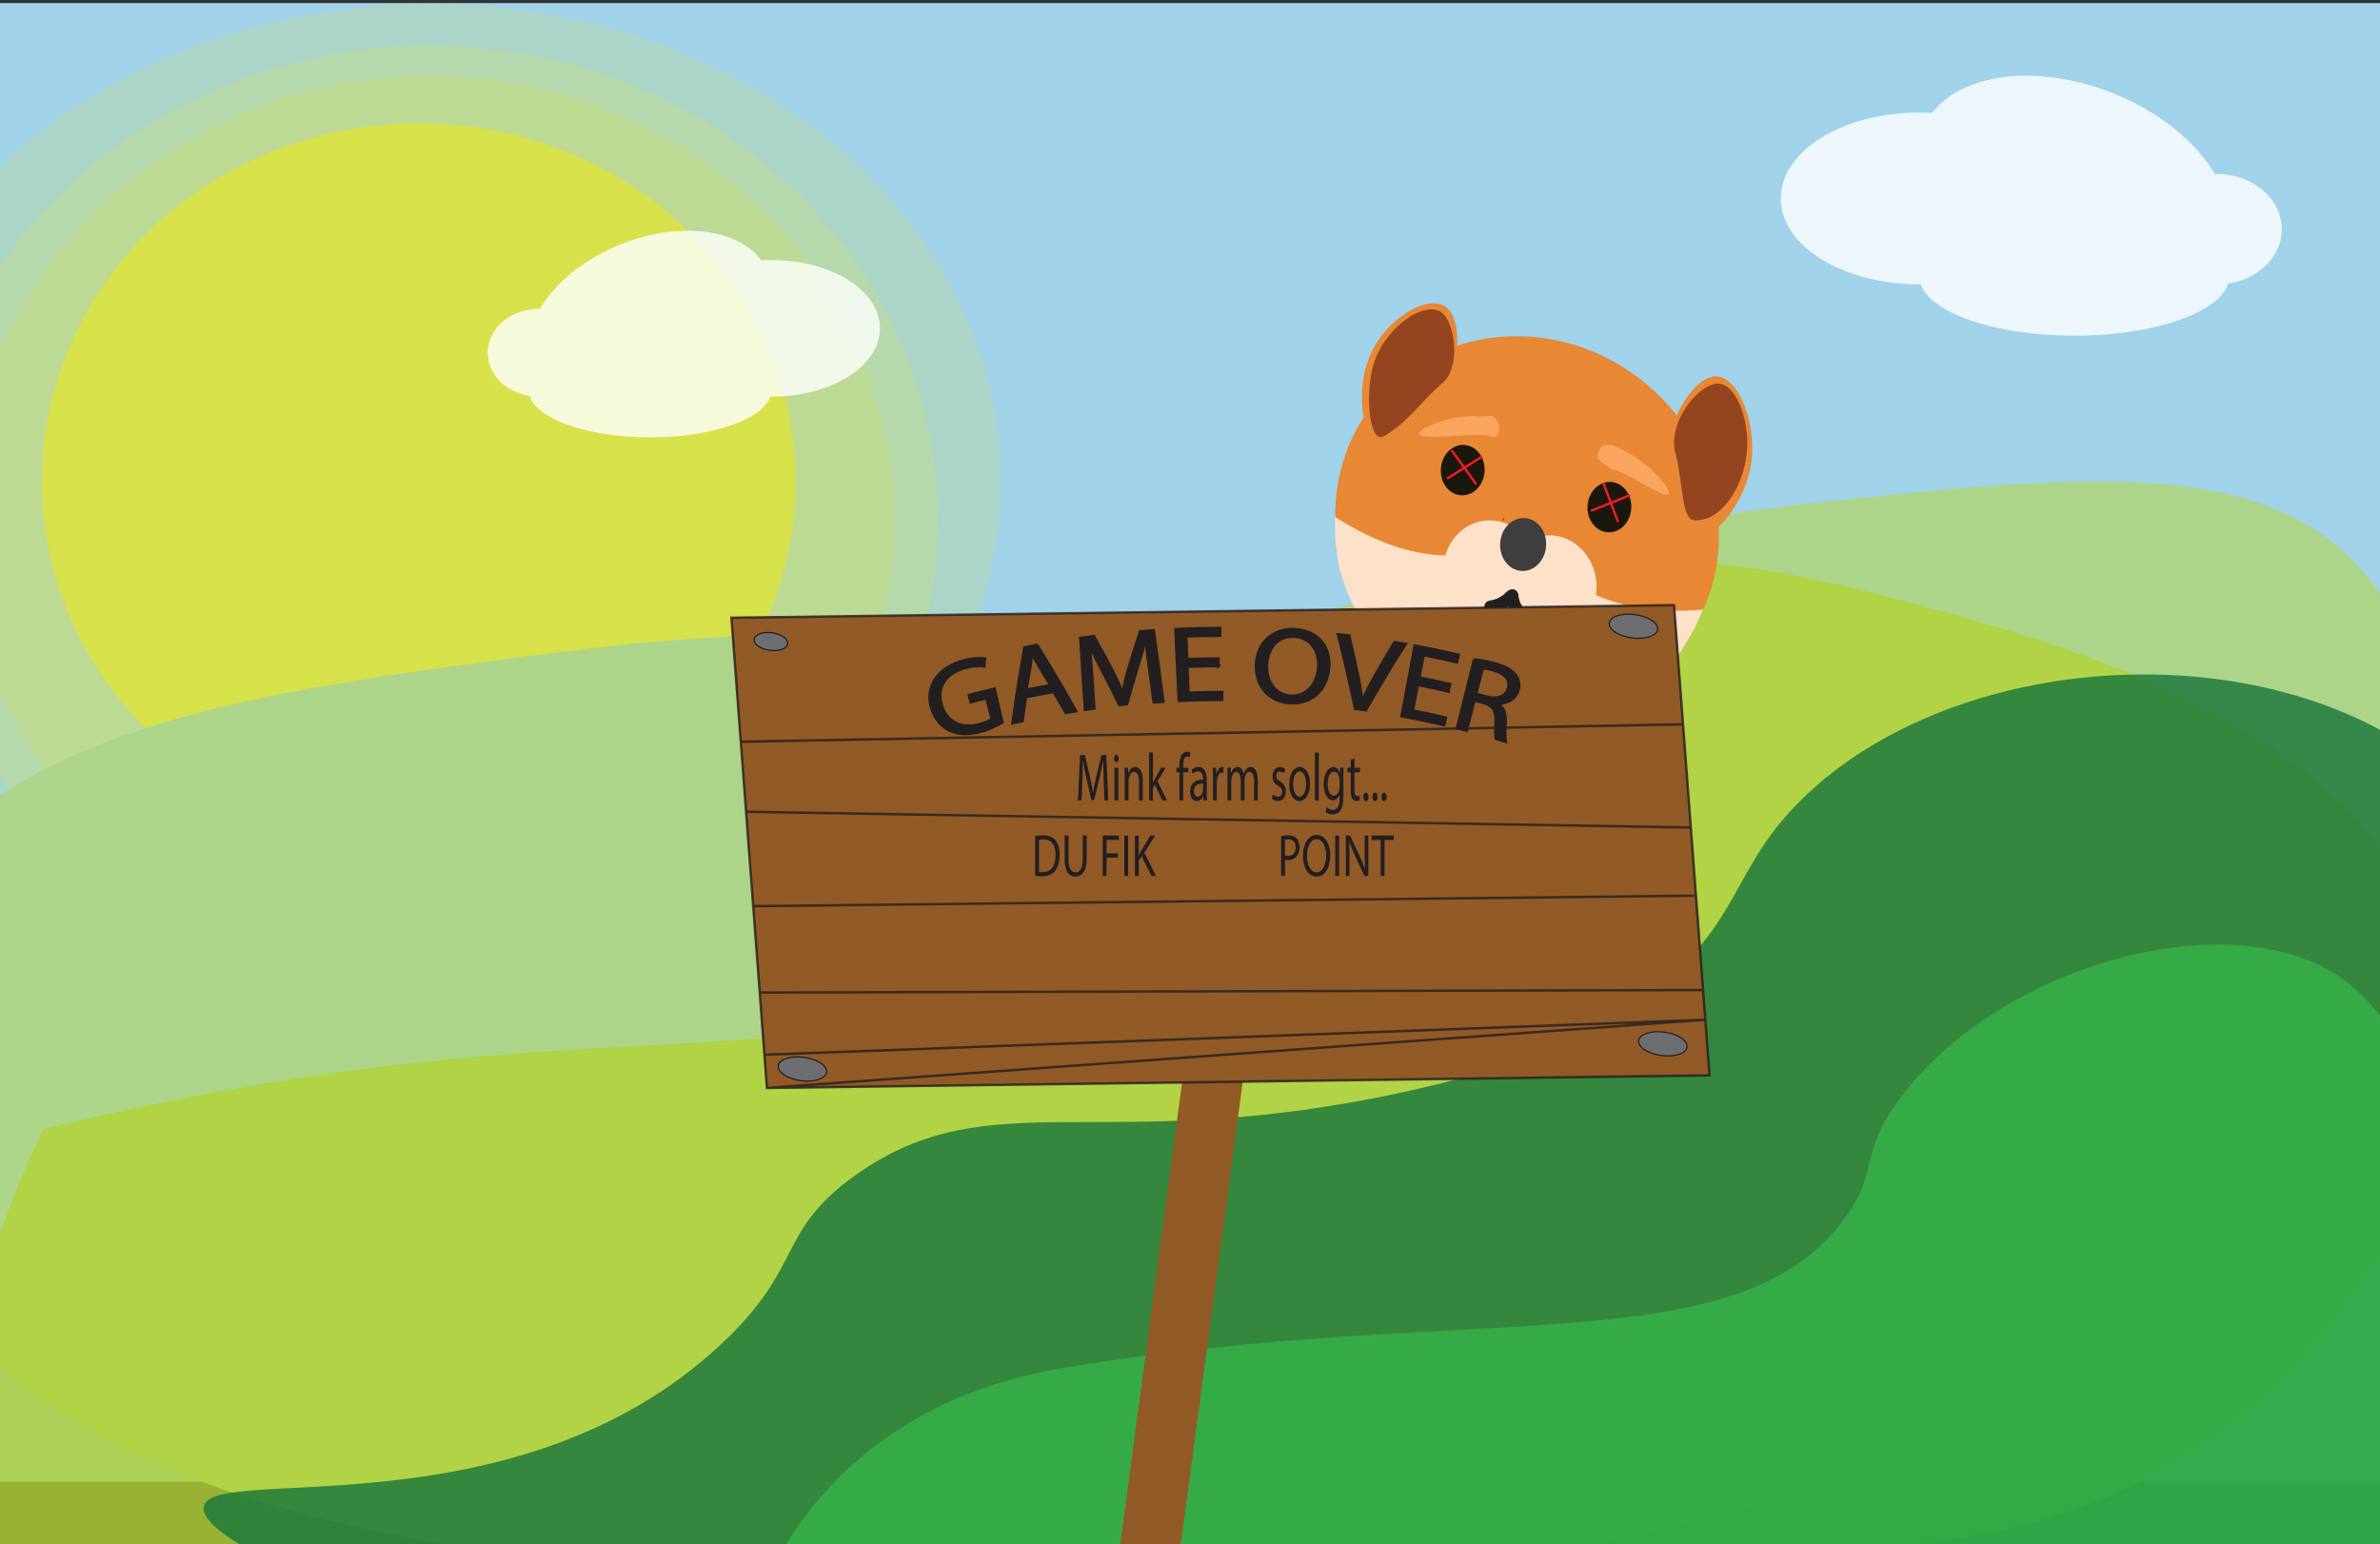 <?xml version="1.0" encoding="UTF-8"?><svg id="Layer_1" xmlns="http://www.w3.org/2000/svg" width="974.58" height="632.34" viewBox="0 0 974.58 632.34"><rect x="0" y="0" width="974.58" height="632.34" fill="#333333" stroke="none"/><defs><style>.cls-1,.cls-2{fill:none;}.cls-3{fill:#f9a560;}.cls-4{fill:#e88734;}.cls-5{fill:#fee1c9;}.cls-6,.cls-7{fill:#fff;}.cls-8,.cls-9{fill:#925a26;}.cls-10{fill:#944520;}.cls-11{fill:#a0d2e9;}.cls-12{fill:#add589;}.cls-13,.cls-14{fill:#231f20;}.cls-15{fill:#3e3e3f;}.cls-16{fill:#1a170c;}.cls-17{fill:#6d6e71;stroke-width:.5px;}.cls-17,.cls-7,.cls-14,.cls-2,.cls-9{stroke-miterlimit:10;}.cls-17,.cls-14,.cls-2,.cls-9{stroke:#231f20;}.cls-7{stroke:#ed1c24;}.cls-18{opacity:.2;}.cls-19,.cls-9,.cls-20,.cls-21,.cls-22,.cls-23{opacity:.8;}.cls-24{opacity:.6;}.cls-24,.cls-23{fill:#e9e61b;}.cls-20{fill:#35b44a;}.cls-21{fill:#17753b;}.cls-22{fill:#b1d235;}</style></defs><rect class="cls-11" x="-2.57" y="1.26" width="977.16" height="605.5"/><ellipse class="cls-24" cx="171.48" cy="197.17" rx="154.32" ry="146.67"/><g class="cls-18"><ellipse class="cls-23" cx="175.88" cy="213.2" rx="208.31" ry="194.52"/></g><g class="cls-18"><ellipse class="cls-23" cx="175.88" cy="197.17" rx="233.96" ry="195.58"/></g><g class="cls-18"><ellipse class="cls-23" cx="175.88" cy="213.2" rx="190.51" ry="182.18"/></g><path class="cls-12" d="M-44.45,375.88c37.7-78.57,150.58-93.03,274.67-108.92,150.2-19.24,160.15,9.84,296.77-14.21,98.04-17.25,116.96-36.46,221-47.36,100.23-10.5,175.22-18.36,216.56,25.26,45.34,47.84,35.07,141.62,7.6,203.64-99.43,224.47-512.18,231.5-704.05,209.95-101.22-11.37-259.71-31.25-309.4-138.92-2.8-6.06-31.42-70.53-3.16-129.44Z"/><path class="cls-22" d="M17.79,462.41c68.1-16.75,124.63-24.47,164.13-28.41,80.81-8.07,127.55-4.08,221-20.52,77.69-13.67,101.07-26.22,118.39-39.46,49.41-37.77,31.82-82.72,71.04-116.81,54.71-47.57,149.16-21.58,198.9-7.89,58.11,15.99,188.6,51.9,208.37,151.54,17.41,87.72-63.16,163.43-72.61,172.07-52.94,48.35-117.24,56.52-145.23,59.99-490.11,60.66-735.17,90.99-782.98-1.58-14.46-28-24.46-78.08,18.98-168.91Z"/><ellipse class="cls-4" cx="625.34" cy="215.05" rx="75.64" ry="80.19" transform="translate(74.68 581.21) rotate(-52.6)"/><ellipse class="cls-5" cx="610.17" cy="233.96" rx="19.21" ry="20.86" transform="translate(-12.66 36.14) rotate(-3.36)"/><path class="cls-4" d="M565.3,182.43c8.46,4.01,22.58-9.85,28.01-24.28,4.04-10.73,5.52-27.73-1.35-32.5-7.76-5.39-25.32,5.41-31.46,21.11-5.16,13.19-3.08,31.95,4.79,35.68Z"/><path class="cls-10" d="M566.79,178.6c11.27-6.93,13.25-12.53,24.13-21.96,7.25-6.29,5.04-24.67-.75-28.79-6.53-4.66-21.61,5.18-27.02,19.2-4.55,11.77-2.8,35.51,3.64,31.56Z"/><path class="cls-4" d="M703.56,154.21c-9.53-1.26-20.38,17.6-22.31,34.13-1.44,12.3,1.25,30.12,9.37,32.69,9.16,2.9,24.24-13.99,26.57-32.05,1.96-15.17-4.76-33.6-13.63-34.77Z"/><path class="cls-10" d="M704.23,157.13c-7.73-1.04-21.69,15.35-18.13,28.58,3.16,11.73,2.32,26.84,7.55,27.33,10.05,.94,19.67-11.73,21.58-26.84,1.61-12.69-3.81-28.1-11-29.07Z"/><ellipse class="cls-16" cx="659.04" cy="207.69" rx="10.33" ry="8.97" transform="translate(409.47 852.04) rotate(-86.32)"/><ellipse class="cls-16" cx="598.97" cy="192.54" rx="10.33" ry="8.97" transform="translate(368.37 777.91) rotate(-86.32)"/><path class="cls-3" d="M662.16,183.22c2.08,.86,4.7,2.11,7.5,3.95,8.16,5.35,14.75,13.57,13.61,15.08-1.78,2.37-18.08-9.57-23.16-10.06-.26-.03-5.15-3.3-5.61-4.33-.46-1.02-.26-3,1-4.59,1.39-1.75,5.38-1.22,6.66-.06"/><path class="cls-3" d="M605.48,170.52c-2.21-.22-2.87-.18-6.11,.13-9.45,.91-18.6,5.16-18.17,7.07,.68,2.99,24.68-1.04,29.45,.95,.25,.1,1.29,.58,2.11-.13,.81-.7,1.41-2.58,.9-4.61-.57-2.25-2.33-4.03-3.94-3.59"/><g><line class="cls-1" x1="619.97" y1="215.07" x2="620.2" y2="215.12"/><line class="cls-2" x1="615.73" y1="212.63" x2="615.51" y2="212.57"/></g><ellipse class="cls-5" cx="634.55" cy="240.1" rx="19.21" ry="20.86" transform="translate(-12.97 37.58) rotate(-3.36)"/><path class="cls-5" d="M632.65,229.81l-12.88,62.59c1.24,.31,2.44,.66,3.62,1.02,2.22,.06,4.44,.33,6.63,.79,2.74-.26,5.49-.66,8.12-.69,1.31-.02,2.73,0,4.15,.14,1.53-.26,3.06-.56,4.57-.94,6-1.49,11.91-3.82,17.58-6.67,.22-.27,.5-.5,.85-.68,4.61-2.28,9.06-5,13.17-8.34,3.54-2.89,6.52-6.37,9.57-9.9,.04-.04,.08-.09,.11-.13,1.87-2.93,3.63-5.96,5.41-8.97,1.31-2.77,2.58-5.57,3.82-8.38-19.33,1.59-43.65,0-64.75-19.86Z"/><ellipse class="cls-5" cx="659.49" cy="266.34" rx="5.03" ry="5.45" transform="translate(102.14 708.19) rotate(-60.4)"/><path class="cls-5" d="M612.73,224.79l-12.88,62.59c-1.24-.31-2.46-.58-3.66-.81-2.03-1.01-4.13-1.83-6.28-2.47-2.37-1.55-4.69-3.23-7.05-4.52-1.18-.64-2.46-1.31-3.8-1.86-1.28-.96-2.54-1.97-3.76-3.04-4.83-4.22-9.24-9.16-13.24-14.44-.09-.35-.26-.7-.5-1.02-3.26-4.27-6.21-8.85-8.61-13.84-2.07-4.3-3.38-8.87-4.76-13.51-.02-.06-.03-.12-.05-.17-.53-3.54-.94-7.11-1.37-10.68-.09-3.13-.14-6.26-.17-9.39,16.8,10.7,39.34,20.93,66.13,13.15Z"/><path class="cls-5" d="M619.38,292.9c9.51-1.47,17.34-8.25,19.33-17.94,2.69-13.09-6.27-26.52-20.02-29.98s-27.08,4.33-29.78,17.42c-2.09,10.14,2.82,20.47,11.52,26.23,6.33,1.32,12.67,2.67,18.95,4.28Z"/><ellipse class="cls-15" cx="623.71" cy="223" rx="10.84" ry="9.42" transform="translate(361.13 831.1) rotate(-86.32)"/><path class="cls-5" d="M592.12,250.49c4.36,4.44,9.13,9.26,15.43,10.69,3.05,.69,6.16,.5,9.07-.69s5.44-3.03,7.93-4.93l-3.42-.9c2.86,3.87,6.13,7.64,10.45,9.92s9.64,2.8,14.31,.64c1.23-.57,1.53-2.33,.9-3.42-.74-1.26-2.19-1.47-3.42-.9-7.17,3.32-14.06-3.54-17.92-8.77-.73-.98-2.26-1.78-3.42-.9-3.97,3.02-8.29,6.37-13.56,5.01s-9.15-5.57-12.81-9.3c-2.26-2.3-5.79,1.24-3.54,3.54h0Z"/><path class="cls-5" d="M572.31,251.94c3.22,0,3.22-5,0-5s-3.22,5,0,5h0Z"/><path class="cls-5" d="M597.11,246.22c2.83,3.33,7.25,4.96,11.57,4.77,4.94-.21,9.46-2.47,13.67-4.89,2.79-1.6,.27-5.93-2.52-4.32-5.73,3.29-13.95,7.05-19.18,.9-.87-1.03-2.64-.9-3.54,0-1.02,1.02-.88,2.5,0,3.54h0Z"/><path class="cls-5" d="M618.65,244.36c3.25,8.88,10.91,15.96,20.55,16.8,1.35,.12,2.5-1.23,2.5-2.5,0-1.45-1.15-2.38-2.5-2.5-.25-.02-.5-.04-.74-.08,.48,.06-.3-.06-.32-.06-.45-.08-.9-.18-1.34-.3s-.88-.25-1.32-.39c-.24-.08-.47-.17-.71-.26-.05-.02-.62-.26-.4-.16-.57-.25-1.67-.83-2.4-1.28-.8-.49-1.51-1.01-2-1.42-.74-.62-1.44-1.28-2.09-1.98-.71-.77-1.13-1.27-1.63-1.98-.57-.81-1.1-1.66-1.57-2.54-.56-1.04-.85-1.7-1.21-2.68-.46-1.27-1.7-2.13-3.08-1.75-1.22,.34-2.21,1.8-1.75,3.08h0Z"/><path class="cls-13" d="M616.89,242.41c-.33,.34-.67,.66-1.03,.96-.11,.09-.22,.18-.32,.27-.26,.21,.12-.08,.18-.13-.18,.17-.42,.31-.62,.45-.77,.53-1.59,.98-2.45,1.35l.6-.25c-1.11,.47-2.27,.79-3.46,.96l.66-.09-.13,.02c-.69,.09-1.26,.22-1.77,.73-.43,.43-.76,1.15-.73,1.77s.24,1.32,.73,1.77c.45,.42,1.13,.81,1.77,.73,2-.25,3.84-.77,5.66-1.68,1.65-.83,3.17-1.99,4.46-3.3,.92-.93,1-2.62,0-3.54s-2.56-1-3.54,0h0Z"/><path class="cls-13" d="M616.8,243.82c.3,4.3,2.32,8.35,5.93,10.8,1.09,.74,2.82,.24,3.42-.9,.67-1.26,.26-2.64-.9-3.42-.14-.09-.27-.19-.41-.29,.66,.46,.13,.1-.03-.04-.27-.24-.53-.49-.77-.76-.12-.13-.23-.26-.34-.39-.05-.07-.11-.14-.16-.2,.47,.55,.22,.28,.12,.14-.22-.3-.42-.61-.61-.94s-.34-.62-.49-.94c-.04-.09-.21-.47-.04-.07,.16,.38,.03,.07,0-.01-.07-.17-.13-.34-.19-.51-.26-.75-.44-1.53-.55-2.32l.09,.66c-.04-.27-.06-.55-.08-.82-.09-1.3-1.08-2.56-2.5-2.5-1.28,.06-2.6,1.1-2.5,2.5h0Z"/><path class="cls-21" d="M83.41,617.11c2.89-17.97,127.53,11.84,211.53-66.3,34.87-32.43,22.6-46.13,55.25-69.46,55.89-39.92,101.48-6.69,227.32-34.73,59.61-13.28,83.55-28.36,97.87-39.46,38.79-30.09,32.87-51.17,63.14-80.51,62.42-60.5,188.73-68.86,259.18-12.63,5.73,4.57,17.02,14.31,28.12,29.99,59.77,84.48,44.52,243.35-26.84,328.34-91.68,109.21-268.04,86.96-531.98,53.67-233.31-29.43-386.84-88.75-383.6-108.92Z"/><path class="cls-20" d="M955.71,398.57c-45.73-28.34-136.61-3.01-177.1,50.51-18.11,23.94-8.72,30.5-23.68,50.51-44.39,59.4-150.78,33.26-315.72,59.99-15.24,2.47-51.16,8.71-83.66,34.73-28.65,22.93-40.32,49.76-42.62,55.25-5.72,13.68-10.21,31.03-9.47,38.58,6.42,66.12,492.36,204.28,645.64,0,68.2-90.9,70.72-249.84,6.61-289.58Z"/><g class="cls-19"><ellipse class="cls-6" cx="220.52" cy="144.47" rx="20.83" ry="17.96"/><ellipse class="cls-6" cx="266.22" cy="159.74" rx="49.74" ry="19.39"/><ellipse class="cls-6" cx="315.96" cy="134.46" rx="44.39" ry="27.97"/><ellipse class="cls-6" cx="266.22" cy="130.94" rx="52.02" ry="33.15" transform="translate(-29.73 110.13) rotate(-22.17)"/></g><g class="cls-19"><ellipse class="cls-6" cx="907.77" cy="93.86" rx="26.6" ry="22.6"/><ellipse class="cls-6" cx="849.4" cy="113.08" rx="63.52" ry="24.39"/><ellipse class="cls-6" cx="785.89" cy="81.27" rx="56.68" ry="35.18"/><ellipse class="cls-6" cx="849.4" cy="76.85" rx="41.78" ry="66.29" transform="translate(467.1 839.24) rotate(-68.54)"/></g><g><polygon class="cls-8" points="700.03 440.39 314.05 445.55 299.5 252.98 685.48 247.82 700.03 440.39"/><rect class="cls-8" x="471.76" y="395.86" width="24.57" height="280.38" transform="translate(75.44 -59.51) rotate(7.63)"/><path class="cls-9" d="M314.05,445.55l385.98-5.16-14.54-192.57-385.98,5.16,14.54,192.57,384.26-27.93-385.29,14.32-1.92-25.47,386.29-1.03-2.92-38.65-386.04,4.3-2.92-38.67,386.86,6.46-3.19-42.24h0l-385.83,7.11"/><ellipse class="cls-17" cx="315.66" cy="262.71" rx="3.62" ry="6.94" transform="translate(13.38 540.71) rotate(-82.37)"/><ellipse class="cls-17" cx="328.57" cy="437.77" rx="4.82" ry="9.98" transform="translate(-148.94 705.32) rotate(-82.37)"/><ellipse class="cls-17" cx="680.88" cy="427.45" rx="4.82" ry="9.98" transform="translate(166.84 1045.57) rotate(-82.37)"/><ellipse class="cls-17" cx="668.84" cy="256.45" rx="4.82" ry="9.98" transform="translate(325.88 885.33) rotate(-82.37)"/></g><path class="cls-7" d="M594.43,184.38l10.08,13.96"/><path class="cls-7" d="M606.97,186.89l-14.36,9.11"/><path class="cls-7" d="M656.53,197.72l6.07,16.07"/><path class="cls-7" d="M667.49,202.75l-16.05,6.47"/><g><path class="cls-14" d="M410.52,295.8c-1.66,1.02-4.96,2.84-9.12,3.93-4.66,1.22-8.78,1.21-12.58-.54-3.34-1.56-6.17-4.8-7.52-9.19-2.58-8.37,2.25-16.67,13.44-19.58,3.84-1,7.03-1,8.6-.74-.11,1.09-.21,2.17-.31,3.26-1.92-.26-4.27-.27-7.59,.59-8.04,2.09-11.97,7.94-9.86,15,2.14,7.16,8.09,9.96,15.3,8.08,2.63-.68,4.34-1.47,5.17-2.12-.7-2.84-1.4-5.68-2.1-8.52-2.16,.53-4.32,1.08-6.47,1.65-.26-.99-.52-1.97-.78-2.96,3.52-.93,7.05-1.8,10.58-2.64,1.08,4.59,2.16,9.18,3.24,13.77Z"/><path class="cls-14" d="M420.11,285.55c-.48,3.25-.94,6.5-1.37,9.75-1.38,.3-2.77,.6-4.15,.91,1.36-10.36,3-20.74,4.9-31.11,1.74-.34,3.48-.67,5.22-.99,5.59,8.95,10.91,18,15.98,27.15-1.44,.22-2.88,.46-4.32,.69-1.62-2.86-3.27-5.71-4.94-8.55-3.78,.66-7.56,1.38-11.32,2.15Zm9.95-4.93c-1.55-2.59-3.11-5.18-4.7-7.76-1.08-1.75-1.9-3.38-2.71-4.96-.03,0-.07,.01-.1,.02-.17,1.81-.37,3.67-.66,5.55-.53,2.99-1.04,5.99-1.52,8.98,3.22-.65,6.45-1.27,9.69-1.84Z"/><path class="cls-14" d="M470.67,274.81c-.55-4.07-1.22-8.97-1.45-12.63-.05,0-.1,0-.15,.01-.88,3.53-1.97,7.29-3.27,11.48-1.51,4.91-2.95,9.83-4.33,14.75-1.03,.1-2.06,.21-3.09,.32-2.2-4.46-4.47-8.9-6.79-13.33-2.05-3.93-3.86-7.52-5.26-10.87-.03,0-.07,0-.1,.01,.38,3.65,.78,8.58,1.08,12.98,.27,4.21,.54,8.42,.83,12.62-1.29,.18-2.58,.36-3.87,.54-.69-9.81-1.32-19.64-1.89-29.46,1.85-.26,3.7-.51,5.56-.74,2.52,4.46,4.97,8.95,7.36,13.46,1.76,3.45,3.21,6.55,4.33,9.5,.05,0,.09,0,.14-.01,.5-3.04,1.31-6.37,2.42-10.2,1.49-4.91,3.05-9.81,4.68-14.7,1.86-.15,3.72-.29,5.58-.42,1.37,9.74,2.69,19.49,3.96,29.24-1.33,.08-2.65,.17-3.98,.27-.58-4.28-1.17-8.56-1.76-12.83Z"/><path class="cls-14" d="M498.98,272.79c-4.24,.02-8.48,.11-12.72,.27,.13,3.54,.26,7.07,.39,10.61,4.6-.17,9.2-.26,13.81-.27,0,1.06,0,2.12,0,3.19-5.93,.01-11.85,.16-17.78,.44-.46-9.8-.92-19.6-1.38-29.4,6.11-.29,12.23-.44,18.34-.47,0,1.06,0,2.12,.01,3.19-4.62,.02-9.24,.11-13.86,.28,.11,3.1,.23,6.2,.34,9.3,4.27-.16,8.54-.25,12.82-.27,0,1.05,.01,2.1,.02,3.14Z"/><path class="cls-14" d="M544.26,273.82c-1.12,10.07-8.25,14.69-16.25,14.15-8.28-.56-13.94-6.72-13.71-15.64,.24-9.34,7.15-15.28,16.27-14.66,9.32,.65,14.65,7.47,13.69,16.14Zm-25.44-1.4c-.24,6.29,3.2,12.04,9.63,12.48,6.47,.45,10.67-4.69,11.33-11.34,.57-5.81-2.33-12.28-9.62-12.79-7.23-.49-11.08,5.21-11.34,11.66Z"/><path class="cls-14" d="M554.85,290.24c-2.09-10.19-4.43-20.37-7.03-30.52,1.57,.17,3.14,.36,4.71,.55,1.17,5.01,2.28,10.03,3.33,15.04,.87,4.13,1.56,7.84,1.92,11.38,.03,0,.06,0,.09,.01,1.38-3.24,3.24-6.72,5.27-10.3,2.57-4.51,5.2-9,7.89-13.47,1.55,.26,3.09,.52,4.64,.8-5.72,8.95-11.17,18-16.35,27.15-1.49-.22-2.98-.43-4.47-.64Z"/><path class="cls-14" d="M593.11,283.23c-4.16-.96-8.33-1.85-12.51-2.68-.69,3.47-1.37,6.94-2.06,10.41,4.54,.9,9.06,1.87,13.57,2.93-.24,1.03-.48,2.07-.73,3.1-5.81-1.36-11.64-2.59-17.49-3.68,1.8-9.64,3.61-19.29,5.41-28.93,6.04,1.13,12.06,2.39,18.05,3.78-.24,1.03-.48,2.07-.72,3.1-4.53-1.05-9.07-2.03-13.62-2.93-.6,3.04-1.2,6.08-1.8,9.12,4.21,.83,8.41,1.73,12.6,2.7-.24,1.02-.47,2.04-.71,3.06Z"/><path class="cls-14" d="M603.58,270.07c2.26,.16,5.42,.74,8.37,1.54,4.57,1.24,7.31,2.81,8.87,5,1.28,1.74,1.62,3.95,.96,6.12-1.13,3.72-4.52,5.38-8.15,5.43-.01,.04-.02,.08-.04,.13,2.24,1.46,3.1,3.9,2.97,7.05-.16,4.24-.25,7.17,.05,8.45-1.36-.42-2.72-.82-4.09-1.22-.27-.94-.24-3.57-.1-7.35,.2-4.17-1.08-6.13-4.77-7.27-1.29-.35-2.58-.69-3.87-1.03-1.07,4.11-2.14,8.23-3.2,12.34-1.33-.34-2.66-.68-3.99-1.01,2.34-9.39,4.67-18.79,7.01-28.18Zm.91,14.06c1.41,.37,2.82,.74,4.23,1.12,4.41,1.2,7.82-.12,8.77-3.34,1.07-3.64-1.53-6.14-6.01-7.4-2.05-.55-3.56-.77-4.29-.77-.9,3.47-1.8,6.93-2.7,10.4Z"/></g><g><path class="cls-13" d="M451.95,319.59c-.09-2.59-.2-5.71-.18-8.03h-.05c-.41,2.18-.92,4.5-1.53,7.07l-2.14,9.03h-1.19l-1.96-8.86c-.58-2.62-1.06-5.02-1.4-7.23h-.04c-.04,2.32-.13,5.44-.23,8.23l-.32,7.98h-1.49l.84-18.6h2l2.07,9c.5,2.29,.92,4.33,1.22,6.27h.05c.31-1.88,.74-3.92,1.28-6.27l2.16-9h2l.75,18.6h-1.53l-.3-8.17Z"/><path class="cls-13" d="M458.11,310.65c.02,.83-.38,1.49-1.01,1.49-.56,0-.95-.66-.95-1.49s.41-1.52,.99-1.52,.97,.66,.97,1.52Zm-1.76,17.11v-13.36h1.58v13.36h-1.58Z"/><path class="cls-13" d="M460.56,318.02c0-1.38-.02-2.51-.07-3.62h1.4l.09,2.21h.04c.43-1.27,1.44-2.51,2.88-2.51,1.21,0,3.07,1.1,3.07,5.69v7.98h-1.58v-7.7c0-2.15-.52-3.95-2.01-3.95-1.04,0-1.85,1.13-2.12,2.48-.07,.3-.11,.72-.11,1.13v8.03h-1.58v-9.74Z"/><path class="cls-13" d="M472.1,320.53h.04c.21-.47,.52-1.05,.77-1.52l2.55-4.61h1.91l-3.36,5.49,3.83,7.87h-1.92l-3-6.4-.81,1.38v5.02h-1.56v-19.6h1.56v12.37Z"/><path class="cls-13" d="M482.94,327.76v-11.51h-1.22v-1.85h1.22v-.63c0-1.88,.27-3.59,1.01-4.67,.59-.88,1.38-1.24,2.12-1.24,.56,0,1.04,.19,1.35,.39l-.21,1.88c-.23-.17-.56-.3-1.01-.3-1.35,0-1.69,1.82-1.69,3.87v.72h2.1v1.85h-2.1v11.51h-1.56Z"/><path class="cls-13" d="M492.85,327.76l-.12-1.68h-.05c-.48,1.05-1.42,1.99-2.66,1.99-1.76,0-2.66-1.9-2.66-3.84,0-3.23,1.87-5,5.23-4.97v-.28c0-1.1-.2-3.09-1.98-3.09-.81,0-1.65,.39-2.27,.99l-.36-1.6c.72-.72,1.76-1.19,2.86-1.19,2.66,0,3.31,2.79,3.31,5.46v5c0,1.16,.04,2.29,.14,3.2h-1.44Zm-.23-6.82c-1.72-.05-3.68,.41-3.68,3.01,0,1.57,.68,2.32,1.49,2.32,1.13,0,1.85-1.1,2.1-2.24,.05-.25,.09-.52,.09-.77v-2.32Z"/><path class="cls-13" d="M496.69,318.57c0-1.57-.02-2.93-.07-4.17h1.38l.05,2.62h.07c.4-1.79,1.35-2.93,2.41-2.93,.18,0,.3,.03,.45,.08v2.29c-.16-.05-.32-.08-.54-.08-1.12,0-1.91,1.3-2.12,3.12-.04,.33-.07,.72-.07,1.13v7.12h-1.56v-9.19Z"/><path class="cls-13" d="M502.65,318.02c0-1.38-.02-2.51-.07-3.62h1.38l.07,2.15h.05c.48-1.27,1.29-2.46,2.73-2.46,1.19,0,2.08,1.1,2.46,2.68h.04c.27-.75,.61-1.32,.97-1.74,.52-.61,1.1-.94,1.92-.94,1.15,0,2.86,1.16,2.86,5.8v7.87h-1.55v-7.56c0-2.57-.61-4.11-1.89-4.11-.9,0-1.6,1.02-1.87,2.21-.07,.33-.12,.77-.12,1.21v8.25h-1.55v-8c0-2.12-.61-3.67-1.81-3.67-.99,0-1.71,1.21-1.96,2.43-.09,.36-.12,.77-.12,1.19v8.06h-1.54v-9.74Z"/><path class="cls-13" d="M521.23,325.28c.47,.47,1.29,.97,2.09,.97,1.15,0,1.69-.88,1.69-1.99,0-1.16-.45-1.79-1.62-2.46-1.56-.86-2.3-2.18-2.3-3.78,0-2.15,1.13-3.92,3-3.92,.88,0,1.65,.39,2.14,.83l-.4,1.77c-.34-.33-.97-.77-1.78-.77-.94,0-1.46,.83-1.46,1.82,0,1.1,.52,1.6,1.65,2.26,1.51,.88,2.28,2.04,2.28,4.03,0,2.35-1.19,4-3.25,4-.95,0-1.83-.36-2.44-.91l.39-1.85Z"/><path class="cls-13" d="M536.44,320.97c0,4.94-2.23,7.09-4.33,7.09-2.36,0-4.17-2.65-4.17-6.87,0-4.47,1.91-7.09,4.31-7.09s4.19,2.79,4.19,6.87Zm-6.9,.14c0,2.93,1.1,5.13,2.64,5.13s2.64-2.18,2.64-5.19c0-2.26-.74-5.13-2.61-5.13s-2.68,2.65-2.68,5.19Z"/><path class="cls-13" d="M538.44,308.17h1.58v19.6h-1.58v-19.6Z"/><path class="cls-13" d="M550.17,314.4c-.04,.97-.07,2.04-.07,3.67v7.76c0,3.06-.39,4.94-1.24,6.1-.84,1.21-2.07,1.6-3.16,1.6s-2.19-.39-2.89-1.1l.39-1.85c.58,.55,1.47,1.05,2.55,1.05,1.62,0,2.8-1.3,2.8-4.67v-1.49h-.04c-.49,1.24-1.42,2.24-2.77,2.24-2.16,0-3.7-2.82-3.7-6.51,0-4.53,1.92-7.09,3.92-7.09,1.51,0,2.34,1.21,2.71,2.32h.04l.07-2.02h1.38Zm-1.63,5.27c0-.41-.02-.77-.09-1.1-.29-1.41-1.06-2.57-2.21-2.57-1.51,0-2.59,1.96-2.59,5.05,0,2.62,.86,4.8,2.57,4.8,.97,0,1.85-.94,2.19-2.48,.09-.41,.13-.88,.13-1.3v-2.4Z"/><path class="cls-13" d="M554.64,310.57v3.84h2.26v1.85h-2.26v7.21c0,1.66,.3,2.59,1.19,2.59,.41,0,.72-.08,.92-.17l.07,1.82c-.3,.19-.79,.33-1.4,.33-.74,0-1.33-.36-1.71-1.02-.45-.72-.61-1.91-.61-3.48v-7.29h-1.35v-1.85h1.35v-3.2l1.55-.63Z"/><path class="cls-13" d="M558.25,326.33c0-1.02,.45-1.74,1.08-1.74s1.06,.72,1.06,1.74-.41,1.74-1.08,1.74c-.63,0-1.06-.75-1.06-1.74Z"/><path class="cls-13" d="M561.97,326.33c0-1.02,.45-1.74,1.08-1.74s1.06,.72,1.06,1.74-.41,1.74-1.08,1.74c-.63,0-1.06-.75-1.06-1.74Z"/><path class="cls-13" d="M565.69,326.33c0-1.02,.45-1.74,1.08-1.74s1.06,.72,1.06,1.74-.41,1.74-1.08,1.74c-.63,0-1.06-.75-1.06-1.74Z"/></g><g><path class="cls-13" d="M423.87,342.4c.96-.2,2.11-.34,3.36-.34,2.27,0,3.89,.71,4.96,2.06,1.09,1.35,1.72,3.26,1.72,5.94s-.62,4.91-1.76,6.43c-1.14,1.54-3.03,2.38-5.41,2.38-1.13,0-2.07-.07-2.87-.2v-16.27Zm1.58,14.62c.4,.1,.98,.12,1.6,.12,3.38,0,5.21-2.55,5.21-7.02,.02-3.9-1.62-6.38-4.96-6.38-.82,0-1.43,.1-1.85,.22v13.05Z"/><path class="cls-13" d="M437.54,342.18v9.79c0,3.7,1.22,5.27,2.85,5.27,1.82,0,2.98-1.62,2.98-5.27v-9.79h1.6v9.64c0,5.08-1.98,7.16-4.63,7.16-2.51,0-4.39-1.94-4.39-7.07v-9.74h1.6Z"/><path class="cls-13" d="M451.55,342.18h6.59v1.79h-5.01v5.5h4.63v1.77h-4.63v7.48h-1.58v-16.54Z"/><path class="cls-13" d="M461.97,342.18v16.54h-1.58v-16.54h1.58Z"/><path class="cls-13" d="M464.73,342.18h1.58v7.97h.05c.33-.64,.65-1.23,.96-1.77l3.74-6.21h1.96l-4.43,7.02,4.78,9.52h-1.87l-4.03-8.12-1.16,1.82v6.31h-1.58v-16.54Z"/><path class="cls-13" d="M524.6,342.38c.76-.17,1.76-.32,3.03-.32,1.56,0,2.71,.49,3.43,1.37,.67,.79,1.07,1.99,1.07,3.46s-.33,2.67-.94,3.53c-.84,1.2-2.2,1.82-3.74,1.82-.47,0-.91-.02-1.27-.15v6.62h-1.58v-16.34Zm1.58,7.97c.34,.12,.78,.17,1.31,.17,1.91,0,3.07-1.25,3.07-3.53s-1.14-3.24-2.89-3.24c-.69,0-1.22,.07-1.49,.17v6.43Z"/><path class="cls-13" d="M544.71,350.28c0,5.69-2.56,8.71-5.68,8.71s-5.5-3.39-5.5-8.39c0-5.25,2.42-8.69,5.68-8.69s5.5,3.46,5.5,8.37Zm-9.5,.27c0,3.53,1.42,6.7,3.9,6.7s3.92-3.12,3.92-6.87c0-3.29-1.27-6.72-3.9-6.72s-3.92,3.26-3.92,6.89Z"/><path class="cls-13" d="M548.34,342.18v16.54h-1.58v-16.54h1.58Z"/><path class="cls-13" d="M551.1,358.72v-16.54h1.73l3.92,8.37c.91,1.94,1.62,3.68,2.2,5.37l.04-.02c-.15-2.21-.18-4.22-.18-6.8v-6.92h1.49v16.54h-1.6l-3.89-8.39c-.85-1.84-1.67-3.73-2.29-5.52l-.05,.02c.09,2.09,.13,4.07,.13,6.82v7.07h-1.49Z"/><path class="cls-13" d="M565.37,343.99h-3.72v-1.82h9.06v1.82h-3.74v14.72h-1.6v-14.72Z"/></g></svg>